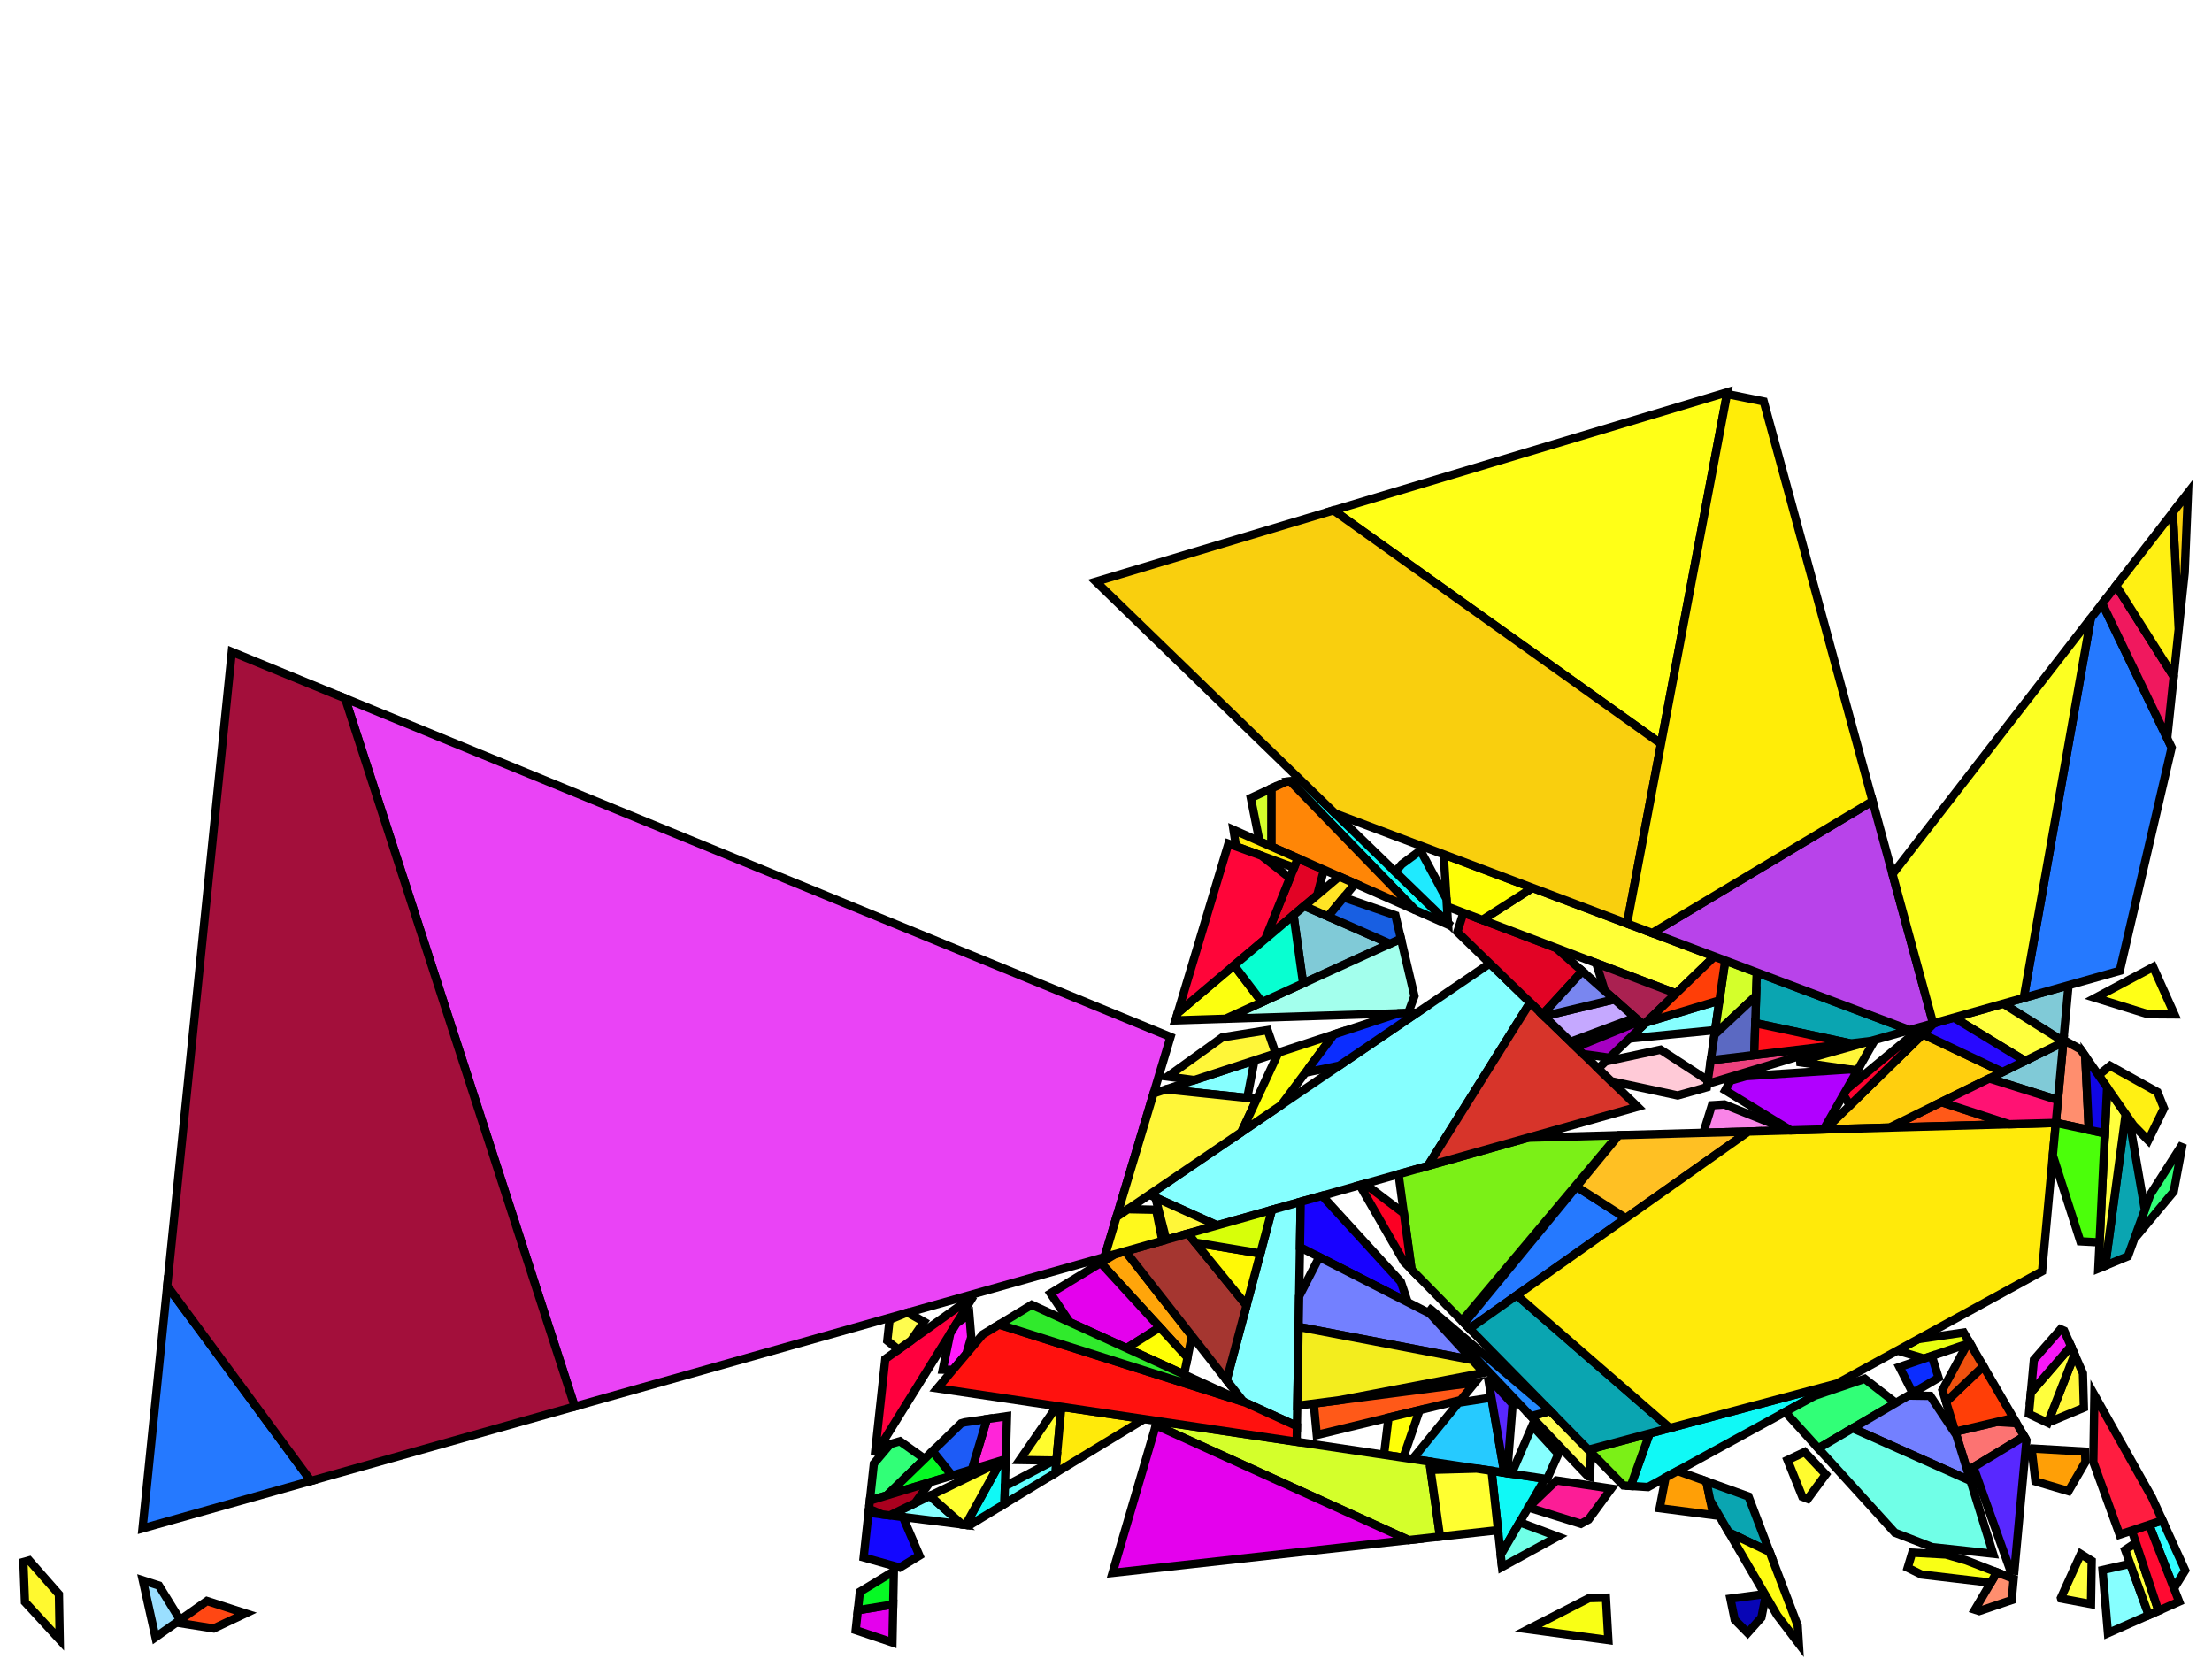 <?xml version="1.0" encoding="iso-8859-1" standalone="no"?>
<!DOCTYPE svg PUBLIC "-//W3C//DTD SVG 1.0//EN" "http://www.w3.org/TR/2001/REC-SVG-20010904/DTD/svg10.dtd">
<svg xmlns="http://www.w3.org/2000/svg" width="800" height="600">
<path style="fill:rgb(0, 0, 0);fill-opacity:0.0;fill-rule:evenodd;stroke:rgb(0, 0, 0);stroke-width:0.0;" d="M 0, 600 L 800, 600 L 800, 0 L 0, 0 z "/>
<path style="fill:rgb(255, 0, 62);fill-opacity:1.0;fill-rule:evenodd;stroke:rgb(0, 0, 0);stroke-width:3.0;" d="M 316.394, 526.192 L 320.182, 491.48 L 352.053, 468.746 z "/>
<path style="fill:rgb(16, 249, 246);fill-opacity:1.0;fill-rule:evenodd;stroke:rgb(0, 0, 0);stroke-width:3.0;" d="M 524.813, 334.886 L 511.871, 329.17 L 466.653, 282.582 L 470.486, 282.217 z "/>
<path style="fill:rgb(16, 249, 246);fill-opacity:1.0;fill-rule:evenodd;stroke:rgb(0, 0, 0);stroke-width:3.0;" d="M 363.259, 543.94 L 350.576, 551.648 L 349.239, 551.481 L 361.906, 528.538 L 363.293, 527.862 L 363.736, 527.727 z "/>
<path style="fill:rgb(16, 249, 246);fill-opacity:1.0;fill-rule:evenodd;stroke:rgb(0, 0, 0);stroke-width:3.0;" d="M 596.02, 537.814 L 589.784, 537.417 L 596.626, 518.411 L 664.458, 500.34 z "/>
<path style="fill:rgb(16, 249, 246);fill-opacity:1.0;fill-rule:evenodd;stroke:rgb(0, 0, 0);stroke-width:3.0;" d="M 558.796, 534.809 L 542.745, 562.329 L 539.437, 531.93 z "/>
<path style="fill:rgb(234, 67, 246);fill-opacity:1.0;fill-rule:evenodd;stroke:rgb(0, 0, 0);stroke-width:3.0;" d="M 423.332, 375.012 L 399.452, 454.659 L 207.855, 508.694 L 124.802, 252.559 z "/>
<path style="fill:rgb(255, 252, 46);fill-opacity:1.0;fill-rule:evenodd;stroke:rgb(0, 0, 0);stroke-width:3.0;" d="M 382.121, 527.69 L 381.112, 528.222 L 368.797, 528.03 L 381.464, 509.689 L 383.794, 509.353 z "/>
<path style="fill:rgb(255, 252, 46);fill-opacity:1.0;fill-rule:evenodd;stroke:rgb(0, 0, 0);stroke-width:3.0;" d="M 660.324, 533.247 L 653.808, 542.083 L 651.834, 541.316 L 646.486, 528.051 L 652.679, 525.133 z "/>
<path style="fill:rgb(134, 255, 255);fill-opacity:1.0;fill-rule:evenodd;stroke:rgb(0, 0, 0);stroke-width:3.0;" d="M 553.387, 362.588 L 516.375, 421.684 L 440.185, 443.171 L 415.644, 432.092 L 538.793, 348.439 z "/>
<path style="fill:rgb(134, 255, 255);fill-opacity:1.0;fill-rule:evenodd;stroke:rgb(0, 0, 0);stroke-width:3.0;" d="M 469.051, 515.785 L 449.714, 506.936 L 443.621, 499.171 L 460.012, 437.58 L 470.418, 434.645 z "/>
<path style="fill:rgb(134, 255, 255);fill-opacity:1.0;fill-rule:evenodd;stroke:rgb(0, 0, 0);stroke-width:3.0;" d="M 451.087, 397.083 L 421.684, 393.985 L 453.711, 383.508 z "/>
<path style="fill:rgb(134, 255, 255);fill-opacity:1.0;fill-rule:evenodd;stroke:rgb(0, 0, 0);stroke-width:3.0;" d="M 347.978, 551.323 L 321.82, 548.056 L 336.308, 541.002 z "/>
<path style="fill:rgb(134, 255, 255);fill-opacity:1.0;fill-rule:evenodd;stroke:rgb(0, 0, 0);stroke-width:3.0;" d="M 620.298, 372.552 L 589.27, 375.6 L 595.288, 369.794 L 621.858, 361.813 z "/>
<path style="fill:rgb(134, 255, 255);fill-opacity:1.0;fill-rule:evenodd;stroke:rgb(0, 0, 0);stroke-width:3.0;" d="M 563.586, 525.874 L 559.501, 534.914 L 546.663, 533.004 L 554.175, 515.581 z "/>
<path style="fill:rgb(134, 255, 255);fill-opacity:1.0;fill-rule:evenodd;stroke:rgb(0, 0, 0);stroke-width:3.0;" d="M 777.127, 584.129 L 762.366, 590.667 L 760.404, 567.82 L 770.404, 565.557 z "/>
<path style="fill:rgb(255, 255, 23);fill-opacity:1.0;fill-rule:evenodd;stroke:rgb(0, 0, 0);stroke-width:3.0;" d="M 600.724, 269.008 L 482.29, 184.57 L 624.72, 141.849 z "/>
<path style="fill:rgb(255, 255, 23);fill-opacity:1.0;fill-rule:evenodd;stroke:rgb(0, 0, 0);stroke-width:3.0;" d="M 786.428, 366.873 L 776.846, 366.802 L 757.81, 360.893 L 778.728, 349.723 z "/>
<path style="fill:rgb(255, 142, 110);fill-opacity:1.0;fill-rule:evenodd;stroke:rgb(0, 0, 0);stroke-width:3.0;" d="M 752.456, 379.512 L 754.155, 381.95 L 755.444, 408.626 L 743.51, 406.074 L 746.282, 376.084 z "/>
<path style="fill:rgb(255, 142, 110);fill-opacity:1.0;fill-rule:evenodd;stroke:rgb(0, 0, 0);stroke-width:3.0;" d="M 728.263, 570.994 L 727.552, 578.69 L 715.806, 582.672 L 714.248, 582.173 L 722.204, 568.641 z "/>
<path style="fill:rgb(123, 240, 23);fill-opacity:1.0;fill-rule:evenodd;stroke:rgb(0, 0, 0);stroke-width:3.0;" d="M 589.784, 537.417 L 587.143, 537.249 L 574.451, 524.318 L 596.626, 518.411 z "/>
<path style="fill:rgb(123, 240, 23);fill-opacity:1.0;fill-rule:evenodd;stroke:rgb(0, 0, 0);stroke-width:3.0;" d="M 528.72, 477.729 L 510.503, 459.169 L 505.804, 424.665 L 552.593, 411.469 L 585.151, 410.556 z "/>
<path style="fill:rgb(255, 71, 19);fill-opacity:1.0;fill-rule:evenodd;stroke:rgb(0, 0, 0);stroke-width:3.0;" d="M 88.813, 583.513 L 77.284, 588.966 L 63.791, 586.818 L 74.846, 579.02 z "/>
<path style="fill:rgb(38, 202, 255);fill-opacity:1.0;fill-rule:evenodd;stroke:rgb(0, 0, 0);stroke-width:3.0;" d="M 544.05, 532.616 L 510.885, 527.682 L 527.503, 507.32 L 539.397, 505.452 z "/>
<path style="fill:rgb(255, 89, 24);fill-opacity:1.0;fill-rule:evenodd;stroke:rgb(0, 0, 0);stroke-width:3.0;" d="M 726.707, 406.584 L 683.352, 407.801 L 702.101, 398.58 z "/>
<path style="fill:rgb(255, 89, 24);fill-opacity:1.0;fill-rule:evenodd;stroke:rgb(0, 0, 0);stroke-width:3.0;" d="M 528.268, 506.383 L 476.221, 518.984 L 475.133, 507.615 L 533.45, 500.033 z "/>
<path style="fill:rgb(226, 3, 37);fill-opacity:1.0;fill-rule:evenodd;stroke:rgb(0, 0, 0);stroke-width:3.0;" d="M 562.684, 342.786 L 572.279, 351.233 L 557.874, 366.937 L 527.061, 337.065 L 529.277, 330.104 z "/>
<path style="fill:rgb(226, 3, 37);fill-opacity:1.0;fill-rule:evenodd;stroke:rgb(0, 0, 0);stroke-width:3.0;" d="M 478.824, 314.575 L 476.394, 323.717 L 457.592, 339.6 L 469.378, 310.403 z "/>
<path style="fill:rgb(255, 246, 57);fill-opacity:1.0;fill-rule:evenodd;stroke:rgb(0, 0, 0);stroke-width:3.0;" d="M 753.313, 496.652 L 753.661, 509.117 L 742.674, 513.702 L 741.543, 512.212 L 750.303, 489.822 z "/>
<path style="fill:rgb(255, 246, 57);fill-opacity:1.0;fill-rule:evenodd;stroke:rgb(0, 0, 0);stroke-width:3.0;" d="M 454.564, 397.449 L 448.979, 409.448 L 403.807, 440.134 L 417.204, 395.451 L 421.684, 393.985 z "/>
<path style="fill:rgb(255, 246, 57);fill-opacity:1.0;fill-rule:evenodd;stroke:rgb(0, 0, 0);stroke-width:3.0;" d="M 671.725, 387.19 L 649.912, 384.023 L 678.079, 376.08 z "/>
<path style="fill:rgb(255, 246, 57);fill-opacity:1.0;fill-rule:evenodd;stroke:rgb(0, 0, 0);stroke-width:3.0;" d="M 461.383, 380.999 L 431.955, 390.625 L 422.297, 389.371 L 442.071, 375.163 L 458.442, 372.554 z "/>
<path style="fill:rgb(255, 246, 57);fill-opacity:1.0;fill-rule:evenodd;stroke:rgb(0, 0, 0);stroke-width:3.0;" d="M 440.185, 443.171 L 421.798, 448.357 L 417.849, 433.087 z "/>
<path style="fill:rgb(231, 255, 15);fill-opacity:1.0;fill-rule:evenodd;stroke:rgb(0, 0, 0);stroke-width:3.0;" d="M 712.42, 485.719 L 695.865, 491.351 L 686.207, 488.431 L 693.706, 484.324 L 710.207, 481.92 z "/>
<path style="fill:rgb(128, 202, 215);fill-opacity:1.0;fill-rule:evenodd;stroke:rgb(0, 0, 0);stroke-width:3.0;" d="M 746.23, 376.648 L 724.498, 362.988 L 748.109, 356.33 z "/>
<path style="fill:rgb(128, 202, 215);fill-opacity:1.0;fill-rule:evenodd;stroke:rgb(0, 0, 0);stroke-width:3.0;" d="M 502.701, 341.314 L 471.293, 355.647 L 467.817, 330.963 L 471.716, 327.669 z "/>
<path style="fill:rgb(128, 202, 215);fill-opacity:1.0;fill-rule:evenodd;stroke:rgb(0, 0, 0);stroke-width:3.0;" d="M 744.271, 397.844 L 719.455, 390.045 L 746.208, 376.888 z "/>
<path style="fill:rgb(255, 255, 54);fill-opacity:1.0;fill-rule:evenodd;stroke:rgb(0, 0, 0);stroke-width:3.0;" d="M 620.045, 345.911 L 606.171, 359.295 L 536.104, 332.696 L 554.243, 321.11 z "/>
<path style="fill:rgb(255, 255, 7);fill-opacity:1.0;fill-rule:evenodd;stroke:rgb(0, 0, 0);stroke-width:3.0;" d="M 507.516, 527.181 L 500.543, 526.144 L 502.181, 512.699 L 513.437, 509.973 z "/>
<path style="fill:rgb(255, 255, 7);fill-opacity:1.0;fill-rule:evenodd;stroke:rgb(0, 0, 0);stroke-width:3.0;" d="M 554.243, 321.11 L 536.104, 332.696 L 523.302, 327.835 L 522.13, 309.006 z "/>
<path style="fill:rgb(255, 37, 217);fill-opacity:1.0;fill-rule:evenodd;stroke:rgb(0, 0, 0);stroke-width:3.0;" d="M 363.736, 527.727 L 351.493, 531.458 L 356.931, 513.228 L 364.194, 512.18 z "/>
<path style="fill:rgb(215, 52, 42);fill-opacity:1.0;fill-rule:evenodd;stroke:rgb(0, 0, 0);stroke-width:3.0;" d="M 592.267, 400.281 L 516.375, 421.684 L 553.387, 362.588 z "/>
<path style="fill:rgb(212, 255, 43);fill-opacity:1.0;fill-rule:evenodd;stroke:rgb(0, 0, 0);stroke-width:3.0;" d="M 635.391, 351.695 L 635.124, 360.129 L 620.057, 374.216 L 623.954, 347.384 z "/>
<path style="fill:rgb(212, 255, 43);fill-opacity:1.0;fill-rule:evenodd;stroke:rgb(0, 0, 0);stroke-width:3.0;" d="M 516.953, 528.585 L 520.805, 555.726 L 509.451, 556.986 L 418.04, 515.452 L 418.484, 513.938 z "/>
<path style="fill:rgb(212, 255, 43);fill-opacity:1.0;fill-rule:evenodd;stroke:rgb(0, 0, 0);stroke-width:3.0;" d="M 459.866, 306.202 L 455.526, 304.285 L 452.381, 288.606 L 459.882, 285.128 z "/>
<path style="fill:rgb(255, 202, 215);fill-opacity:1.0;fill-rule:evenodd;stroke:rgb(0, 0, 0);stroke-width:3.0;" d="M 617.657, 390.737 L 617.296, 393.222 L 606.765, 396.192 L 582.733, 391.038 L 578.012, 386.461 L 580.674, 383.893 L 600.578, 379.636 z "/>
<path style="fill:rgb(255, 165, 10);fill-opacity:1.0;fill-rule:evenodd;stroke:rgb(0, 0, 0);stroke-width:3.0;" d="M 431.073, 483.18 L 429.48, 490.991 L 398.082, 456.745 L 403.312, 453.57 L 407.019, 452.525 z "/>
<path style="fill:rgb(255, 207, 14);fill-opacity:1.0;fill-rule:evenodd;stroke:rgb(0, 0, 0);stroke-width:3.0;" d="M 724.241, 387.691 L 683.352, 407.801 L 660.19, 408.45 L 695.438, 374.018 z "/>
<path style="fill:rgb(163, 255, 237);fill-opacity:1.0;fill-rule:evenodd;stroke:rgb(0, 0, 0);stroke-width:3.0;" d="M 511.56, 360.237 L 509.29, 366.363 L 443.22, 368.458 L 506.666, 339.504 z "/>
<path style="fill:rgb(19, 7, 255);fill-opacity:1.0;fill-rule:evenodd;stroke:rgb(0, 0, 0);stroke-width:3.0;" d="M 326.561, 548.648 L 332.531, 562.615 L 325.428, 566.932 L 312.349, 563.259 L 314.113, 547.093 z "/>
<path style="fill:rgb(49, 255, 119);fill-opacity:1.0;fill-rule:evenodd;stroke:rgb(0, 0, 0);stroke-width:3.0;" d="M 786.154, 430.96 L 773.279, 446.402 L 772.575, 446.145 L 777.732, 431.959 L 789.392, 413.684 z "/>
<path style="fill:rgb(49, 255, 119);fill-opacity:1.0;fill-rule:evenodd;stroke:rgb(0, 0, 0);stroke-width:3.0;" d="M 334.393, 527.599 L 320.771, 540.821 L 314.592, 542.704 L 316.053, 529.319 L 321.999, 522.266 L 325.484, 521.246 z "/>
<path style="fill:rgb(49, 255, 119);fill-opacity:1.0;fill-rule:evenodd;stroke:rgb(0, 0, 0);stroke-width:3.0;" d="M 685.654, 507.381 L 657.627, 523.842 L 645.638, 510.645 L 656.283, 504.816 L 674.391, 498.656 z "/>
<path style="fill:rgb(252, 0, 35);fill-opacity:1.0;fill-rule:evenodd;stroke:rgb(0, 0, 0);stroke-width:3.0;" d="M 507.733, 438.828 L 510.503, 459.169 L 507.753, 456.367 L 491.773, 428.622 L 493.602, 428.106 z "/>
<path style="fill:rgb(255, 3, 48);fill-opacity:1.0;fill-rule:evenodd;stroke:rgb(0, 0, 0);stroke-width:3.0;" d="M 669.031, 399.814 L 666.725, 395.934 L 667.837, 393.99 L 695.314, 371.219 L 699.517, 370.034 z "/>
<path style="fill:rgb(170, 33, 81);fill-opacity:1.0;fill-rule:evenodd;stroke:rgb(0, 0, 0);stroke-width:3.0;" d="M 606.171, 359.295 L 594.369, 370.681 L 580.42, 358.4 L 577.268, 348.323 z "/>
<path style="fill:rgb(249, 132, 231);fill-opacity:1.0;fill-rule:evenodd;stroke:rgb(0, 0, 0);stroke-width:3.0;" d="M 647.048, 408.819 L 616.041, 409.689 L 619.125, 399.732 L 623.677, 399.448 z "/>
<path style="fill:rgb(24, 2, 255);fill-opacity:1.0;fill-rule:evenodd;stroke:rgb(0, 0, 0);stroke-width:3.0;" d="M 506.647, 463.602 L 509.126, 470.969 L 470.141, 451.06 L 470.418, 434.645 L 478.17, 432.458 z "/>
<path style="fill:rgb(237, 66, 126);fill-opacity:1.0;fill-rule:evenodd;stroke:rgb(0, 0, 0);stroke-width:3.0;" d="M 617.471, 392.019 L 618.713, 383.468 L 663.664, 378.052 z "/>
<path style="fill:rgb(252, 115, 114);fill-opacity:1.0;fill-rule:evenodd;stroke:rgb(0, 0, 0);stroke-width:3.0;" d="M 729.303, 514.71 L 732.091, 519.497 L 711.542, 531.931 L 707.154, 517.781 L 722.181, 514.264 z "/>
<path style="fill:rgb(255, 159, 6);fill-opacity:1.0;fill-rule:evenodd;stroke:rgb(0, 0, 0);stroke-width:3.0;" d="M 754.105, 524.995 L 754.21, 528.759 L 748.078, 539.29 L 736.143, 535.757 L 734.785, 524.217 L 735.098, 523.878 z "/>
<path style="fill:rgb(255, 159, 6);fill-opacity:1.0;fill-rule:evenodd;stroke:rgb(0, 0, 0);stroke-width:3.0;" d="M 617.105, 535.719 L 619.615, 547.954 L 600.239, 545.459 L 602.384, 534.329 L 606.689, 531.972 z "/>
<path style="fill:rgb(37, 121, 255);fill-opacity:1.0;fill-rule:evenodd;stroke:rgb(0, 0, 0);stroke-width:3.0;" d="M 588.012, 440.568 L 531.466, 480.526 L 529.556, 478.58 L 570.159, 429.175 z "/>
<path style="fill:rgb(37, 121, 255);fill-opacity:1.0;fill-rule:evenodd;stroke:rgb(0, 0, 0);stroke-width:3.0;" d="M 785.413, 270.358 L 766.649, 351.101 L 731.9, 360.901 L 756.172, 223.578 L 760.292, 218.262 z "/>
<path style="fill:rgb(37, 121, 255);fill-opacity:1.0;fill-rule:evenodd;stroke:rgb(0, 0, 0);stroke-width:3.0;" d="M 112.456, 535.598 L 51.547, 552.776 L 60.475, 465.095 z "/>
<path style="fill:rgb(163, 15, 59);fill-opacity:1.0;fill-rule:evenodd;stroke:rgb(0, 0, 0);stroke-width:3.0;" d="M 124.802, 252.559 L 207.855, 508.694 L 112.456, 535.598 L 60.475, 465.095 L 83.828, 235.752 z "/>
<path style="fill:rgb(255, 192, 35);fill-opacity:1.0;fill-rule:evenodd;stroke:rgb(0, 0, 0);stroke-width:3.0;" d="M 588.012, 440.568 L 570.159, 429.175 L 585.469, 410.547 L 632.357, 409.231 z "/>
<path style="fill:rgb(255, 252, 78);fill-opacity:1.0;fill-rule:evenodd;stroke:rgb(0, 0, 0);stroke-width:3.0;" d="M 334.163, 478.04 L 329.503, 484.832 L 324.909, 488.108 L 320.902, 484.884 L 321.73, 477.298 L 327.272, 475.015 L 328.299, 474.726 z "/>
<path style="fill:rgb(255, 252, 78);fill-opacity:1.0;fill-rule:evenodd;stroke:rgb(0, 0, 0);stroke-width:3.0;" d="M 575.355, 525.24 L 575.042, 534.112 L 574.297, 533.902 L 553.666, 512.188 L 560.712, 510.321 z "/>
<path style="fill:rgb(255, 249, 47);fill-opacity:1.0;fill-rule:evenodd;stroke:rgb(0, 0, 0);stroke-width:3.0;" d="M 21.307, 576.594 L 21.599, 593.05 L 9.021, 579.395 L 8.457, 564.928 L 10.545, 564.339 z "/>
<path style="fill:rgb(255, 134, 6);fill-opacity:1.0;fill-rule:evenodd;stroke:rgb(0, 0, 0);stroke-width:3.0;" d="M 511.871, 329.17 L 459.866, 306.202 L 459.882, 285.128 L 465.039, 282.736 L 466.653, 282.582 z "/>
<path style="fill:rgb(10, 165, 177);fill-opacity:1.0;fill-rule:evenodd;stroke:rgb(0, 0, 0);stroke-width:3.0;" d="M 690.667, 372.53 L 676.625, 376.49 L 669.291, 377.373 L 634.81, 370.021 L 635.391, 351.695 z "/>
<path style="fill:rgb(10, 165, 177);fill-opacity:1.0;fill-rule:evenodd;stroke:rgb(0, 0, 0);stroke-width:3.0;" d="M 603.915, 516.469 L 574.451, 524.318 L 531.466, 480.526 L 548.559, 468.448 z "/>
<path style="fill:rgb(10, 165, 177);fill-opacity:1.0;fill-rule:evenodd;stroke:rgb(0, 0, 0);stroke-width:3.0;" d="M 632.364, 541.208 L 640.014, 561.271 L 625.264, 554.21 L 618.527, 542.652 L 617.105, 535.719 z "/>
<path style="fill:rgb(10, 165, 177);fill-opacity:1.0;fill-rule:evenodd;stroke:rgb(0, 0, 0);stroke-width:3.0;" d="M 770.023, 404.709 L 775.709, 437.526 L 769.588, 454.361 L 761.389, 457.761 L 768.778, 402.924 z "/>
<path style="fill:rgb(255, 255, 61);fill-opacity:1.0;fill-rule:evenodd;stroke:rgb(0, 0, 0);stroke-width:3.0;" d="M 746.23, 376.648 L 746.208, 376.888 L 732.374, 383.692 L 706.648, 368.023 L 724.498, 362.988 z "/>
<path style="fill:rgb(255, 255, 61);fill-opacity:1.0;fill-rule:evenodd;stroke:rgb(0, 0, 0);stroke-width:3.0;" d="M 780.645, 582.571 L 777.127, 584.129 L 768.588, 560.54 L 772.453, 557.949 z "/>
<path style="fill:rgb(255, 255, 61);fill-opacity:1.0;fill-rule:evenodd;stroke:rgb(0, 0, 0);stroke-width:3.0;" d="M 756.488, 564.483 L 756.232, 580.154 L 745.411, 578.124 L 745.354, 577.915 L 752.551, 562.025 z "/>
<path style="fill:rgb(255, 255, 61);fill-opacity:1.0;fill-rule:evenodd;stroke:rgb(0, 0, 0);stroke-width:3.0;" d="M 750.303, 489.822 L 740.61, 514.597 L 733.775, 511.378 L 734.489, 503.654 L 748.994, 486.852 z "/>
<path style="fill:rgb(255, 255, 61);fill-opacity:1.0;fill-rule:evenodd;stroke:rgb(0, 0, 0);stroke-width:3.0;" d="M 768.778, 402.924 L 761.389, 457.761 L 758.873, 458.804 L 762.059, 393.286 z "/>
<path style="fill:rgb(252, 255, 15);fill-opacity:1.0;fill-rule:evenodd;stroke:rgb(0, 0, 0);stroke-width:3.0;" d="M 456.424, 362.432 L 443.22, 368.458 L 425.125, 369.032 L 425.931, 366.343 L 446.314, 349.125 z "/>
<path style="fill:rgb(252, 255, 15);fill-opacity:1.0;fill-rule:evenodd;stroke:rgb(0, 0, 0);stroke-width:3.0;" d="M 463.34, 399.693 L 448.979, 409.448 L 462.37, 380.676 L 482.42, 374.117 z "/>
<path style="fill:rgb(40, 9, 255);fill-opacity:1.0;fill-rule:evenodd;stroke:rgb(0, 0, 0);stroke-width:3.0;" d="M 732.374, 383.692 L 724.241, 387.691 L 695.438, 374.018 L 699.517, 370.034 L 706.648, 368.023 z "/>
<path style="fill:rgb(255, 234, 10);fill-opacity:1.0;fill-rule:evenodd;stroke:rgb(0, 0, 0);stroke-width:3.0;" d="M 738.546, 459.772 L 664.458, 500.34 L 603.915, 516.469 L 548.559, 468.448 L 632.357, 409.231 L 743.506, 406.113 z "/>
<path style="fill:rgb(255, 234, 10);fill-opacity:1.0;fill-rule:evenodd;stroke:rgb(0, 0, 0);stroke-width:3.0;" d="M 469.378, 310.403 L 468.019, 313.77 L 447.037, 306.135 L 446.102, 300.123 z "/>
<path style="fill:rgb(255, 234, 10);fill-opacity:1.0;fill-rule:evenodd;stroke:rgb(0, 0, 0);stroke-width:3.0;" d="M 413.777, 513.237 L 381.658, 532.758 L 383.794, 509.353 L 385.757, 509.069 z "/>
<path style="fill:rgb(165, 54, 48);fill-opacity:1.0;fill-rule:evenodd;stroke:rgb(0, 0, 0);stroke-width:3.0;" d="M 450.822, 472.113 L 443.621, 499.171 L 407.019, 452.525 L 429.646, 446.143 z "/>
<path style="fill:rgb(88, 40, 255);fill-opacity:1.0;fill-rule:evenodd;stroke:rgb(0, 0, 0);stroke-width:3.0;" d="M 547.076, 507.818 L 545.08, 532.769 L 544.05, 532.616 L 538.359, 499.395 L 539.266, 499.277 z "/>
<path style="fill:rgb(88, 40, 255);fill-opacity:1.0;fill-rule:evenodd;stroke:rgb(0, 0, 0);stroke-width:3.0;" d="M 732.896, 520.879 L 728.536, 568.048 L 727, 567.793 L 713.724, 530.611 L 732.091, 519.497 z "/>
<path style="fill:rgb(8, 5, 182);fill-opacity:1.0;fill-rule:evenodd;stroke:rgb(0, 0, 0);stroke-width:3.0;" d="M 638.6, 577.093 L 637.044, 585.012 L 632.076, 590.575 L 627.377, 585.794 L 625.812, 578.163 L 638.266, 576.52 z "/>
<path style="fill:rgb(249, 207, 14);fill-opacity:1.0;fill-rule:evenodd;stroke:rgb(0, 0, 0);stroke-width:3.0;" d="M 790.11, 207.172 L 787.959, 227.541 L 785.836, 185.3 L 791.315, 178.23 z "/>
<path style="fill:rgb(249, 207, 14);fill-opacity:1.0;fill-rule:evenodd;stroke:rgb(0, 0, 0);stroke-width:3.0;" d="M 600.724, 269.008 L 588.458, 334.006 L 482.846, 294.199 L 396.353, 210.346 L 482.29, 184.57 z "/>
<path style="fill:rgb(255, 27, 252);fill-opacity:1.0;fill-rule:evenodd;stroke:rgb(0, 0, 0);stroke-width:3.0;" d="M 351.255, 483.608 L 349.505, 489.645 L 344.64, 495.414 L 340.959, 495.346 L 343.671, 482.249 L 345.932, 478.608 L 350.564, 475.309 z "/>
<path style="fill:rgb(255, 249, 28);fill-opacity:1.0;fill-rule:evenodd;stroke:rgb(0, 0, 0);stroke-width:3.0;" d="M 418.128, 437.534 L 420.385, 448.755 L 399.452, 454.659 L 403.807, 440.134 L 407.956, 437.315 z "/>
<path style="fill:rgb(50, 252, 255);fill-opacity:1.0;fill-rule:evenodd;stroke:rgb(0, 0, 0);stroke-width:3.0;" d="M 790.304, 567.946 L 786.244, 574.449 L 777.242, 551.464 L 782.069, 549.854 z "/>
<path style="fill:rgb(240, 24, 94);fill-opacity:1.0;fill-rule:evenodd;stroke:rgb(0, 0, 0);stroke-width:3.0;" d="M 786.148, 244.681 L 783.791, 266.996 L 760.292, 218.262 L 765.312, 211.784 z "/>
<path style="fill:rgb(252, 29, 150);fill-opacity:1.0;fill-rule:evenodd;stroke:rgb(0, 0, 0);stroke-width:3.0;" d="M 582.731, 538.37 L 574.503, 549.596 L 571.756, 551.1 L 554.065, 545.584 L 553.223, 544.703 L 562.922, 535.423 z "/>
<path style="fill:rgb(255, 255, 49);fill-opacity:1.0;fill-rule:evenodd;stroke:rgb(0, 0, 0);stroke-width:3.0;" d="M 349.239, 551.481 L 347.978, 551.323 L 336.308, 541.002 L 361.906, 528.538 z "/>
<path style="fill:rgb(91, 105, 194);fill-opacity:1.0;fill-rule:evenodd;stroke:rgb(0, 0, 0);stroke-width:3.0;" d="M 634.444, 381.573 L 618.713, 383.468 L 620.057, 374.216 L 635.124, 360.129 z "/>
<path style="fill:rgb(255, 14, 25);fill-opacity:1.0;fill-rule:evenodd;stroke:rgb(0, 0, 0);stroke-width:3.0;" d="M 669.291, 377.373 L 634.444, 381.573 L 634.81, 370.021 z "/>
<path style="fill:rgb(255, 228, 37);fill-opacity:1.0;fill-rule:evenodd;stroke:rgb(0, 0, 0);stroke-width:3.0;" d="M 490.132, 319.569 L 480.278, 331.439 L 471.716, 327.669 L 484.336, 317.009 z "/>
<path style="fill:rgb(228, 1, 237);fill-opacity:1.0;fill-rule:evenodd;stroke:rgb(0, 0, 0);stroke-width:3.0;" d="M 419.45, 480.051 L 407.449, 487.594 L 386.885, 478.184 L 379.931, 467.762 L 398.082, 456.745 z "/>
<path style="fill:rgb(228, 1, 237);fill-opacity:1.0;fill-rule:evenodd;stroke:rgb(0, 0, 0);stroke-width:3.0;" d="M 509.451, 556.986 L 402.365, 568.865 L 418.04, 515.452 z "/>
<path style="fill:rgb(228, 1, 237);fill-opacity:1.0;fill-rule:evenodd;stroke:rgb(0, 0, 0);stroke-width:3.0;" d="M 322.761, 594.032 L 309.478, 589.563 L 310.264, 582.357 L 323.034, 580.273 z "/>
<path style="fill:rgb(6, 249, 36);fill-opacity:1.0;fill-rule:evenodd;stroke:rgb(0, 0, 0);stroke-width:3.0;" d="M 344.336, 533.639 L 320.771, 540.821 L 337.278, 524.799 z "/>
<path style="fill:rgb(6, 249, 36);fill-opacity:1.0;fill-rule:evenodd;stroke:rgb(0, 0, 0);stroke-width:3.0;" d="M 323.034, 580.273 L 310.264, 582.357 L 310.99, 575.706 L 323.272, 568.242 z "/>
<path style="fill:rgb(95, 255, 255);fill-opacity:1.0;fill-rule:evenodd;stroke:rgb(0, 0, 0);stroke-width:3.0;" d="M 381.658, 532.758 L 363.259, 543.94 L 363.447, 537.539 L 382.121, 527.69 z "/>
<path style="fill:rgb(255, 62, 7);fill-opacity:1.0;fill-rule:evenodd;stroke:rgb(0, 0, 0);stroke-width:3.0;" d="M 728.22, 512.85 L 707.154, 517.781 L 703.806, 506.983 L 717.304, 494.106 z "/>
<path style="fill:rgb(255, 62, 7);fill-opacity:1.0;fill-rule:evenodd;stroke:rgb(0, 0, 0);stroke-width:3.0;" d="M 623.954, 347.384 L 621.858, 361.813 L 595.288, 369.794 L 620.045, 345.911 z "/>
<path style="fill:rgb(240, 81, 14);fill-opacity:1.0;fill-rule:evenodd;stroke:rgb(0, 0, 0);stroke-width:3.0;" d="M 717.304, 494.106 L 703.806, 506.983 L 702.489, 502.738 L 711.534, 486.02 L 712.42, 485.719 z "/>
<path style="fill:rgb(255, 255, 6);fill-opacity:1.0;fill-rule:evenodd;stroke:rgb(0, 0, 0);stroke-width:3.0;" d="M 429.48, 490.991 L 428.233, 497.105 L 407.449, 487.594 L 419.45, 480.051 z "/>
<path style="fill:rgb(255, 240, 19);fill-opacity:1.0;fill-rule:evenodd;stroke:rgb(0, 0, 0);stroke-width:3.0;" d="M 780.278, 394.962 L 782.63, 400.825 L 776.94, 412.437 L 771.602, 406.973 L 758.965, 388.849 L 763.147, 385.449 z "/>
<path style="fill:rgb(255, 240, 19);fill-opacity:1.0;fill-rule:evenodd;stroke:rgb(0, 0, 0);stroke-width:3.0;" d="M 787.959, 227.541 L 786.148, 244.681 L 765.312, 211.784 L 785.836, 185.3 z "/>
<path style="fill:rgb(255, 10, 49);fill-opacity:1.0;fill-rule:evenodd;stroke:rgb(0, 0, 0);stroke-width:3.0;" d="M 788.128, 579.257 L 780.645, 582.571 L 770.989, 553.55 L 777.242, 551.464 z "/>
<path style="fill:rgb(177, 0, 255);fill-opacity:1.0;fill-rule:evenodd;stroke:rgb(0, 0, 0);stroke-width:3.0;" d="M 671.725, 387.19 L 659.558, 408.468 L 647.65, 408.802 L 623.955, 394.327 L 625.872, 390.803 L 631.528, 389.208 L 668.863, 386.775 z "/>
<path style="fill:rgb(115, 128, 255);fill-opacity:1.0;fill-rule:evenodd;stroke:rgb(0, 0, 0);stroke-width:3.0;" d="M 698.081, 504.848 L 707.529, 518.989 L 712.675, 535.586 L 670.051, 516.546 L 690.171, 504.729 z "/>
<path style="fill:rgb(115, 128, 255);fill-opacity:1.0;fill-rule:evenodd;stroke:rgb(0, 0, 0);stroke-width:3.0;" d="M 517.111, 475.046 L 532.492, 491.867 L 469.656, 479.89 L 469.842, 468.832 L 477.142, 454.635 z "/>
<path style="fill:rgb(184, 67, 234);fill-opacity:1.0;fill-rule:evenodd;stroke:rgb(0, 0, 0);stroke-width:3.0;" d="M 699.151, 370.137 L 690.667, 372.53 L 597.554, 337.434 L 677.25, 289.725 z "/>
<path style="fill:rgb(255, 255, 49);fill-opacity:1.0;fill-rule:evenodd;stroke:rgb(0, 0, 0);stroke-width:3.0;" d="M 539.437, 531.93 L 541.773, 553.4 L 520.805, 555.726 L 517.378, 531.582 L 534.03, 531.125 z "/>
<path style="fill:rgb(31, 234, 255);fill-opacity:1.0;fill-rule:evenodd;stroke:rgb(0, 0, 0);stroke-width:3.0;" d="M 523.132, 325.105 L 523.672, 333.779 L 504.612, 315.301 L 506.985, 312.556 L 513.738, 307.576 z "/>
<path style="fill:rgb(249, 255, 21);fill-opacity:1.0;fill-rule:evenodd;stroke:rgb(0, 0, 0);stroke-width:3.0;" d="M 703.78, 562.209 L 711.124, 564.339 L 722.204, 568.641 L 719.994, 572.399 L 694.872, 569.44 L 689.932, 567.003 L 691.585, 561.532 z "/>
<path style="fill:rgb(249, 255, 21);fill-opacity:1.0;fill-rule:evenodd;stroke:rgb(0, 0, 0);stroke-width:3.0;" d="M 581.682, 593.164 L 552.707, 589.242 L 574.703, 577.987 L 580.804, 577.824 z "/>
<path style="fill:rgb(37, 138, 255);fill-opacity:1.0;fill-rule:evenodd;stroke:rgb(0, 0, 0);stroke-width:3.0;" d="M 517.418, 473.534 L 560.265, 509.866 L 560.712, 510.321 L 553.666, 512.188 L 516.419, 472.985 z "/>
<path style="fill:rgb(255, 5, 57);fill-opacity:1.0;fill-rule:evenodd;stroke:rgb(0, 0, 0);stroke-width:3.0;" d="M 456.262, 309.492 L 466.495, 317.543 L 457.592, 339.6 L 425.931, 366.343 L 444.283, 305.133 z "/>
<path style="fill:rgb(255, 249, 6);fill-opacity:1.0;fill-rule:evenodd;stroke:rgb(0, 0, 0);stroke-width:3.0;" d="M 455.821, 453.327 L 450.822, 472.113 L 432.318, 449.421 z "/>
<path style="fill:rgb(215, 255, 9);fill-opacity:1.0;fill-rule:evenodd;stroke:rgb(0, 0, 0);stroke-width:3.0;" d="M 455.821, 453.327 L 432.318, 449.421 L 429.646, 446.143 L 460.012, 437.58 z "/>
<path style="fill:rgb(75, 255, 10);fill-opacity:1.0;fill-rule:evenodd;stroke:rgb(0, 0, 0);stroke-width:3.0;" d="M 761.253, 409.869 L 759.334, 449.337 L 752.377, 448.946 L 742.422, 417.847 L 743.51, 406.074 z "/>
<path style="fill:rgb(112, 255, 231);fill-opacity:1.0;fill-rule:evenodd;stroke:rgb(0, 0, 0);stroke-width:3.0;" d="M 563.342, 555.707 L 543.223, 566.724 L 542.745, 562.329 L 549.615, 550.55 z "/>
<path style="fill:rgb(112, 255, 231);fill-opacity:1.0;fill-rule:evenodd;stroke:rgb(0, 0, 0);stroke-width:3.0;" d="M 712.675, 535.586 L 720.845, 561.932 L 698.777, 559.544 L 685.307, 554.314 L 657.627, 523.842 L 670.051, 516.546 z "/>
<path style="fill:rgb(24, 95, 226);fill-opacity:1.0;fill-rule:evenodd;stroke:rgb(0, 0, 0);stroke-width:3.0;" d="M 504.668, 331.039 L 506.666, 339.504 L 502.701, 341.314 L 480.278, 331.439 L 485.975, 324.576 z "/>
<path style="fill:rgb(255, 237, 8);fill-opacity:1.0;fill-rule:evenodd;stroke:rgb(0, 0, 0);stroke-width:3.0;" d="M 637.881, 145.178 L 677.25, 289.725 L 597.554, 337.434 L 588.458, 334.006 L 624.596, 142.507 z "/>
<path style="fill:rgb(255, 252, 19);fill-opacity:1.0;fill-rule:evenodd;stroke:rgb(0, 0, 0);stroke-width:3.0;" d="M 640.014, 561.271 L 650.148, 587.85 L 650.569, 594.47 L 642.747, 584.208 L 625.264, 554.21 z "/>
<path style="fill:rgb(16, 6, 228);fill-opacity:1.0;fill-rule:evenodd;stroke:rgb(0, 0, 0);stroke-width:3.0;" d="M 762.059, 393.286 L 761.253, 409.869 L 755.444, 408.626 L 754.155, 381.95 z "/>
<path style="fill:rgb(8, 255, 209);fill-opacity:1.0;fill-rule:evenodd;stroke:rgb(0, 0, 0);stroke-width:3.0;" d="M 471.293, 355.647 L 456.424, 362.432 L 446.314, 349.125 L 467.817, 330.963 z "/>
<path style="fill:rgb(170, 0, 30);fill-opacity:1.0;fill-rule:evenodd;stroke:rgb(0, 0, 0);stroke-width:3.0;" d="M 330.926, 543.622 L 321.82, 548.056 L 318.987, 547.702 L 314.266, 545.688 L 314.592, 542.704 L 336.369, 536.067 z "/>
<path style="fill:rgb(255, 17, 14);fill-opacity:1.0;fill-rule:evenodd;stroke:rgb(0, 0, 0);stroke-width:3.0;" d="M 450.188, 507.153 L 469.051, 515.785 L 468.956, 521.445 L 338.992, 502.113 L 355.402, 482.651 L 361.371, 479.028 z "/>
<path style="fill:rgb(48, 234, 44);fill-opacity:1.0;fill-rule:evenodd;stroke:rgb(0, 0, 0);stroke-width:3.0;" d="M 450.188, 507.153 L 361.371, 479.028 L 373.131, 471.89 z "/>
<path style="fill:rgb(165, 0, 194);fill-opacity:1.0;fill-rule:evenodd;stroke:rgb(0, 0, 0);stroke-width:3.0;" d="M 594.369, 370.681 L 582.059, 382.557 L 572.601, 381.215 L 570.034, 378.727 L 592.898, 369.386 z "/>
<path style="fill:rgb(154, 223, 255);fill-opacity:1.0;fill-rule:evenodd;stroke:rgb(0, 0, 0);stroke-width:3.0;" d="M 57.481, 573.433 L 65.142, 585.865 L 56.236, 592.148 L 51.651, 571.558 z "/>
<path style="fill:rgb(246, 24, 246);fill-opacity:1.0;fill-rule:evenodd;stroke:rgb(0, 0, 0);stroke-width:3.0;" d="M 746.545, 481.297 L 748.994, 486.852 L 734.489, 503.654 L 735.588, 491.758 L 745.225, 480.725 z "/>
<path style="fill:rgb(252, 255, 34);fill-opacity:1.0;fill-rule:evenodd;stroke:rgb(0, 0, 0);stroke-width:3.0;" d="M 731.9, 360.901 L 699.151, 370.137 L 684.443, 316.136 L 756.172, 223.578 z "/>
<path style="fill:rgb(197, 168, 255);fill-opacity:1.0;fill-rule:evenodd;stroke:rgb(0, 0, 0);stroke-width:3.0;" d="M 591.37, 368.041 L 568.017, 376.771 L 558.468, 367.514 L 583.871, 361.439 z "/>
<path style="fill:rgb(121, 134, 240);fill-opacity:1.0;fill-rule:evenodd;stroke:rgb(0, 0, 0);stroke-width:3.0;" d="M 583.871, 361.439 L 558.468, 367.514 L 557.874, 366.937 L 572.279, 351.233 z "/>
<path style="fill:rgb(29, 91, 246);fill-opacity:1.0;fill-rule:evenodd;stroke:rgb(0, 0, 0);stroke-width:3.0;" d="M 351.493, 531.458 L 344.336, 533.639 L 337.278, 524.799 L 347.614, 514.767 L 348.928, 514.382 L 356.931, 513.228 z "/>
<path style="fill:rgb(255, 18, 115);fill-opacity:1.0;fill-rule:evenodd;stroke:rgb(0, 0, 0);stroke-width:3.0;" d="M 744.271, 397.844 L 743.506, 406.113 L 726.707, 406.584 L 702.101, 398.58 L 719.455, 390.045 z "/>
<path style="fill:rgb(11, 45, 255);fill-opacity:1.0;fill-rule:evenodd;stroke:rgb(0, 0, 0);stroke-width:3.0;" d="M 701.114, 498.302 L 691.753, 503.799 L 686.959, 494.38 L 698.663, 490.399 z "/>
<path style="fill:rgb(11, 45, 255);fill-opacity:1.0;fill-rule:evenodd;stroke:rgb(0, 0, 0);stroke-width:3.0;" d="M 484.362, 385.413 L 474.043, 387.544 L 473.652, 385.87 L 482.42, 374.117 L 505.784, 366.474 L 512.559, 366.259 z "/>
<path style="fill:rgb(255, 29, 64);fill-opacity:1.0;fill-rule:evenodd;stroke:rgb(0, 0, 0);stroke-width:3.0;" d="M 778.355, 541.693 L 782.069, 549.854 L 766.589, 555.018 L 757.072, 528.727 L 757.467, 504.509 z "/>
<path style="fill:rgb(243, 237, 30);fill-opacity:1.0;fill-rule:evenodd;stroke:rgb(0, 0, 0);stroke-width:3.0;" d="M 532.492, 491.867 L 536.706, 496.477 L 484.568, 506.389 L 469.176, 508.39 L 469.656, 479.89 z "/>
</svg>